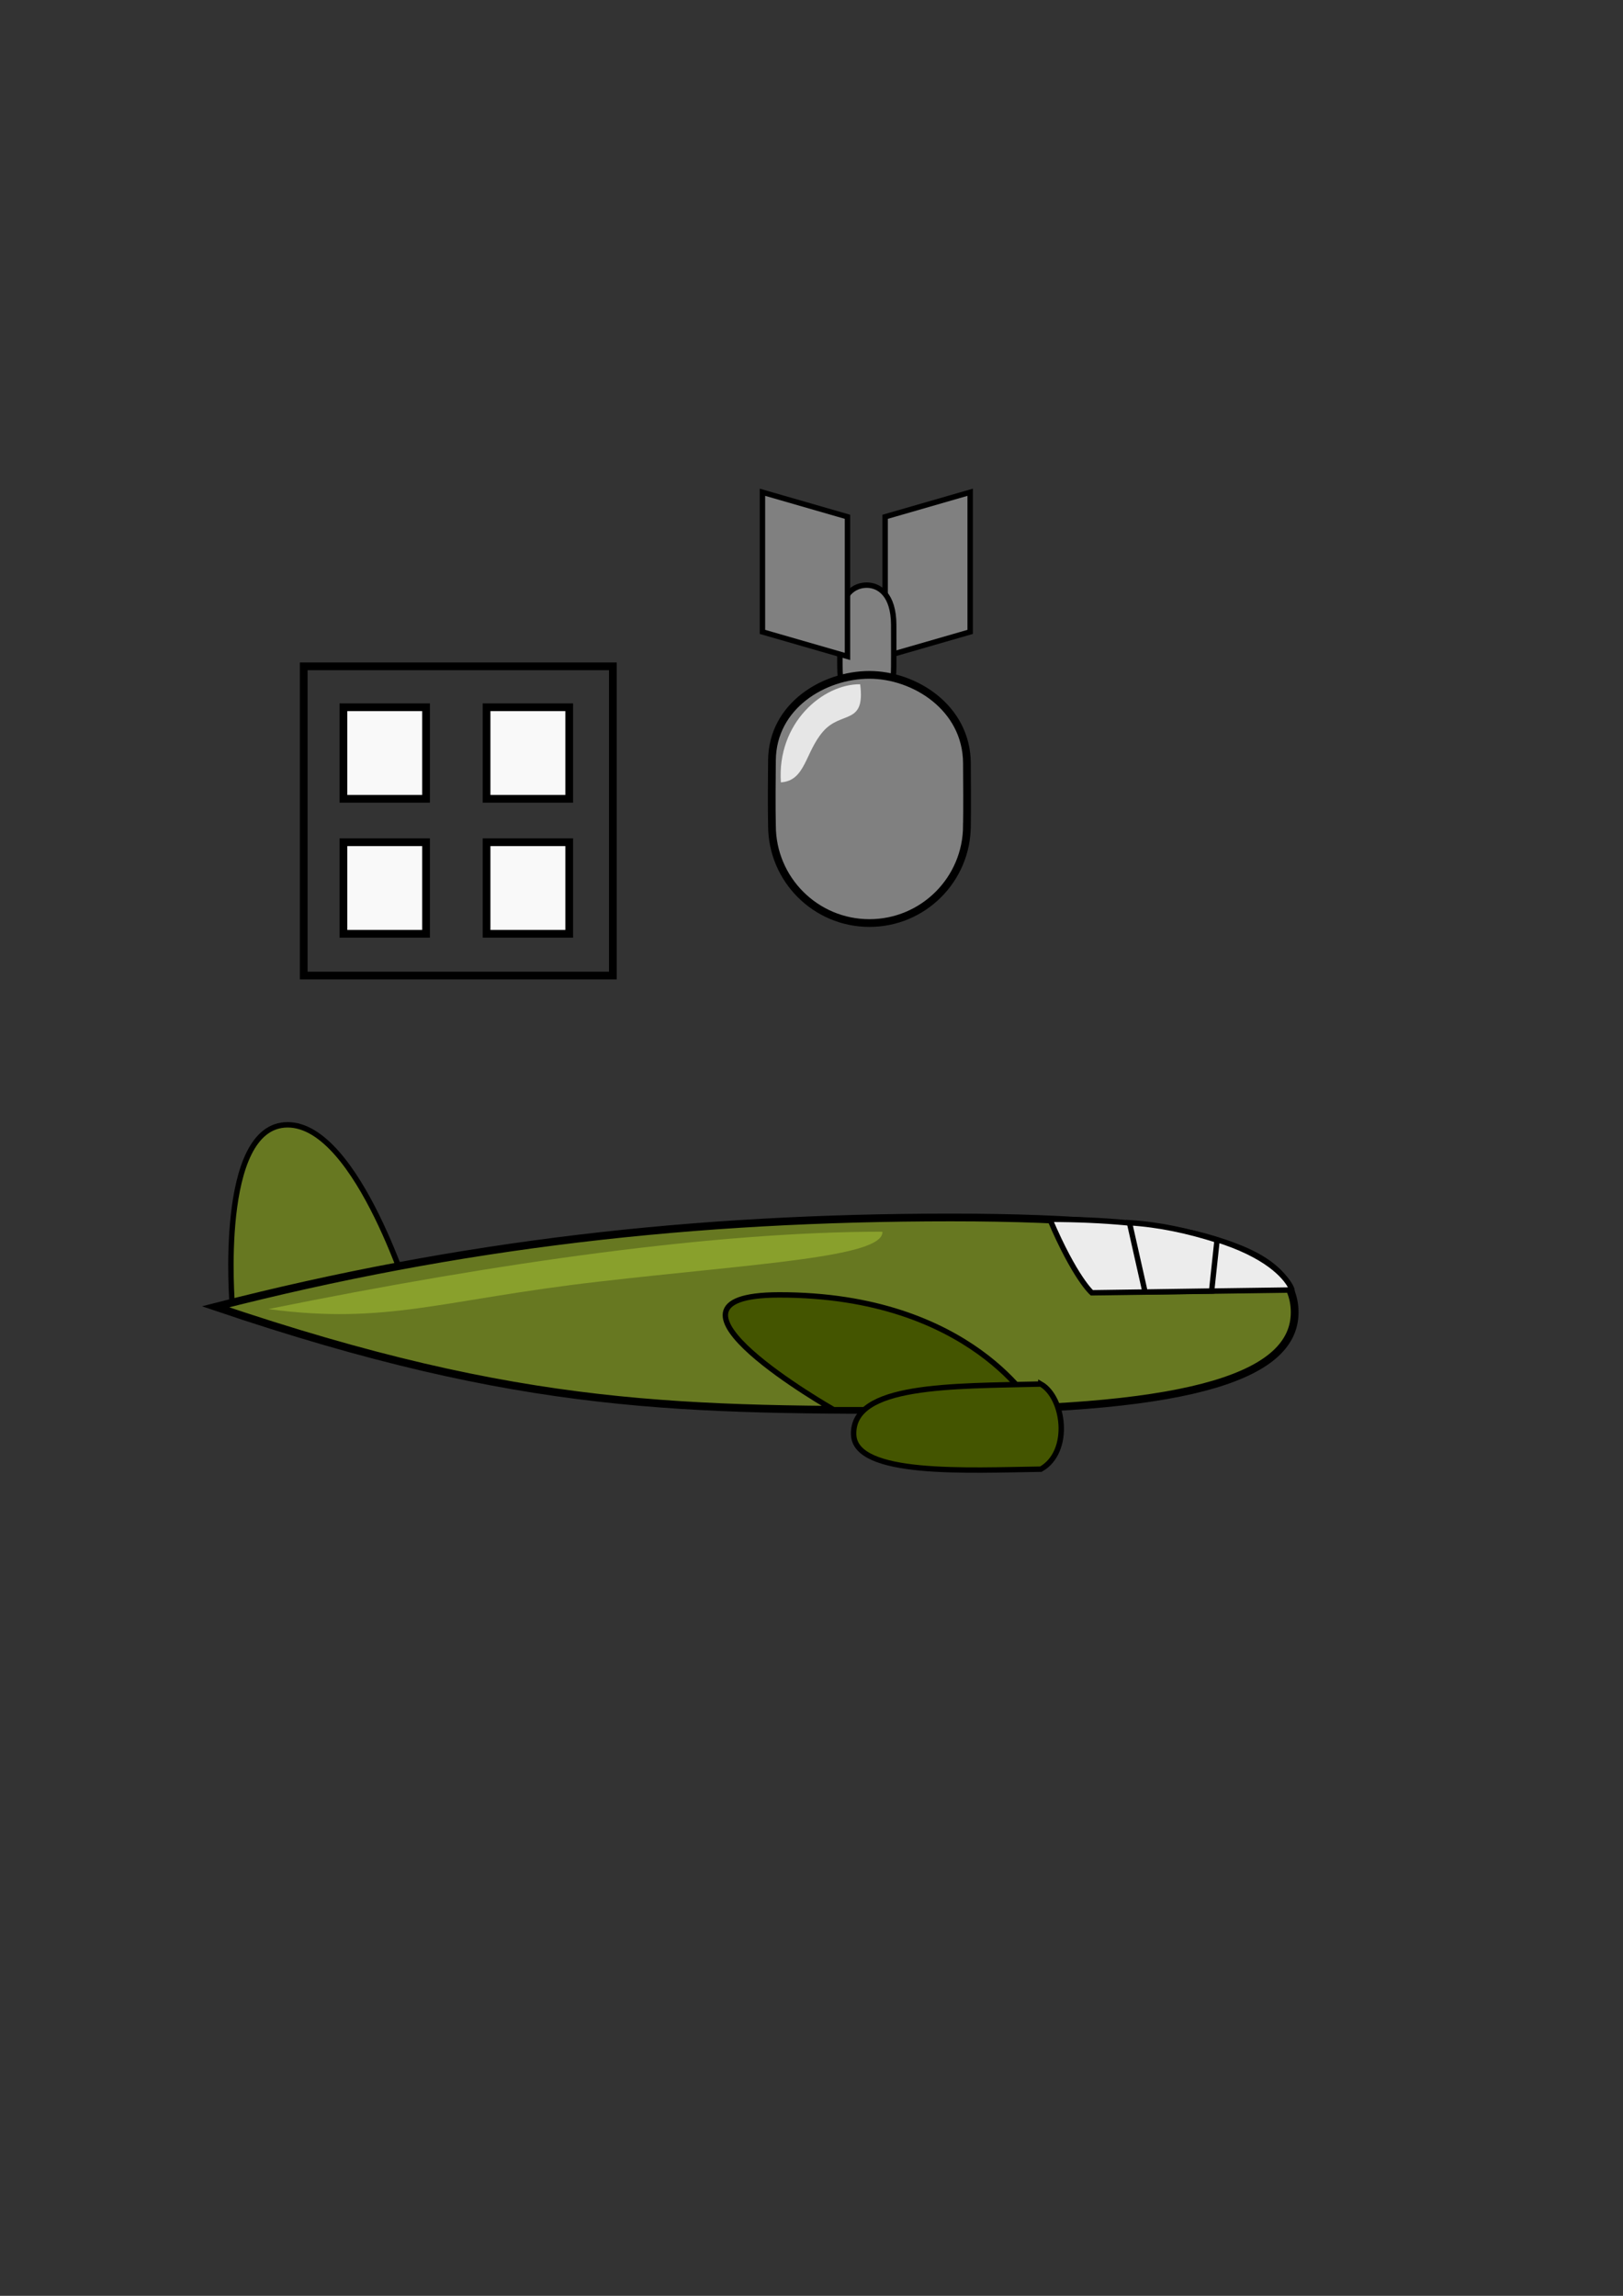 <?xml version="1.0" encoding="UTF-8" standalone="no"?>
<!-- Created with Inkscape (http://www.inkscape.org/) -->

<svg
   width="210mm"
   height="297mm"
   viewBox="0 0 210 297"
   version="1.1"
   id="svg5"
   inkscape:version="1.2.2 (732a01da63, 2022-12-09)"
   sodipodi:docname="bomber_all.svg"
   xmlns:inkscape="http://www.inkscape.org/namespaces/inkscape"
   xmlns:sodipodi="http://sodipodi.sourceforge.net/DTD/sodipodi-0.dtd"
   xmlns="http://www.w3.org/2000/svg"
   xmlns:svg="http://www.w3.org/2000/svg">
  <rect x="0" y="0" width="210" height="297" fill="#333333" stroke="none"/>
  <sodipodi:namedview
     id="namedview7"
     pagecolor="#ffffff"
     bordercolor="#000000"
     borderopacity="0.25"
     inkscape:showpageshadow="2"
     inkscape:pageopacity="0.0"
     inkscape:pagecheckerboard="0"
     inkscape:deskcolor="#d1d1d1"
     inkscape:document-units="mm"
     showgrid="false"
     inkscape:zoom="2.9219978"
     inkscape:cx="305.2706"
     inkscape:cy="649.89783"
     inkscape:window-width="2880"
     inkscape:window-height="1514"
     inkscape:window-x="2869"
     inkscape:window-y="-11"
     inkscape:window-maximized="1"
     inkscape:current-layer="layer1" />
  <defs
     id="defs2" />
  <g
     inkscape:label="Layer 1"
     inkscape:groupmode="layer"
     id="layer1">
    <rect
       style="fill:none;stroke-width:1;stroke:#000000;stroke-opacity:1"
       id="rect792"
       width="40"
       height="40"
       x="39.298"
       y="86.202" />
    <rect
       style="fill:#f9f9f9;stroke:#000000;stroke-width:1;stroke-opacity:1"
       id="rect1209"
       width="10.693"
       height="11.845"
       x="44.435"
       y="91.496" />
    <rect
       style="fill:#f9f9f9;stroke:#000000;stroke-width:1;stroke-opacity:1"
       id="rect2043"
       width="10.693"
       height="11.845"
       x="62.956"
       y="91.496" />
    <rect
       style="fill:#f9f9f9;stroke:#000000;stroke-width:1;stroke-opacity:1"
       id="rect2771"
       width="10.693"
       height="11.845"
       x="44.435"
       y="108.958" />
    <rect
       style="fill:#f9f9f9;stroke:#000000;stroke-width:1;stroke-opacity:1"
       id="rect2773"
       width="10.693"
       height="11.845"
       x="62.956"
       y="108.958" />
    <g
       id="g7261">
      <path
         id="path6528"
         style="fill:#808080;stroke:#000000;stroke-width:0.7"
         d="m 125.53,63.681 -11.002,3.175 v 18.064 l 11.002,-3.175 z"
         sodipodi:nodetypes="ccccc" />
      <path
         id="path6126"
         style="fill:#808080;stroke:#000000;stroke-width:0.7;stroke-dasharray:none"
         d="m 115.637,86.272 c 0,3.779 -1.558,6.842 -3.48,6.842 -1.922,0 -3.48,-3.063 -3.48,-6.842 0,-0.593 -0.019,-1.816 -3e-5,-5.646 0.019,-3.83 1.859,-4.928 3.48,-4.928 1.604,0 3.465,1.231 3.48,5.126 0.014,3.894 2e-5,4.823 2e-5,5.449 z"
         sodipodi:nodetypes="ssszszs" />
      <path
         id="path4463"
         style="fill:#808080;stroke:#000000"
         d="m 125.11,106.798 c 0,6.966 -5.647,12.613 -12.613,12.613 -6.966,0 -12.613,-5.647 -12.613,-12.613 0,-1.093 -0.071,-1.397 -1.42e-4,-8.457 0.071,-7.06 6.74,-11.036 12.614,-11.036 5.813,-10e-7 12.562,4.221 12.613,11.4 0.052,7.179 4e-5,6.94 4e-5,8.093 z"
         sodipodi:nodetypes="ssszszs" />
      <path
         id="path6123"
         style="fill:#e6e6e6;stroke:none"
         d="m 106.51,94.617 c -2.358,2.705 -2.259,6.386 -5.474,6.595 -0.513,-7.702 5.448,-12.739 10.26,-12.693 0.692,5.346 -2.428,3.394 -4.786,6.099 z"
         sodipodi:nodetypes="zccz" />
      <path
         id="rect6180"
         style="fill:#808080;stroke:#000000;stroke-width:0.7"
         d="m 98.653,63.681 11.002,3.175 v 18.064 l -11.002,-3.175 z"
         sodipodi:nodetypes="ccccc" />
    </g>
    <g
       id="g11928">
      <path
         id="path8951"
         style="fill:#677821;stroke:#000000;stroke-width:0.7"
         d="m 53.424,169.145 -23.362,-0.181 c 0,0 -1.998,-23.452 7.153,-23.452 9.152,0 16.208,23.633 16.208,23.633 z"
         sodipodi:nodetypes="ccsc" />
      <path
         id="path8896"
         style="fill:#677821;stroke:#000000;stroke-width:1;stroke-dasharray:none"
         d="m 167.515,169.779 c 1e-5,7.951 -12.471,12.629 -45.727,12.629 -33.256,0 -53.877,0.212 -93.899,-13.353 31.692,-8.132 61.911,-11.556 95.167,-11.556 33.256,0 44.459,4.329 44.459,12.281 z"
         sodipodi:nodetypes="sscss" />
      <path
         id="path8954"
         style="fill:#445500;stroke:#000000;stroke-width:0.7"
         d="m 133.939,182.365 -26.078,-1e-5 c 0,0 -26.084,-14.826 -7.063,-14.85 25.031,-0.032 33.141,14.85 33.141,14.85 z"
         sodipodi:nodetypes="ccsc" />
      <path
         id="path8956"
         style="fill:#445500;stroke:#000000;stroke-width:0.7;stroke-dasharray:none"
         d="m 134.679,179.048 c 3.02,1.719 3.979,8.758 -10e-6,11.012 -9.492,0.136 -24.058,0.931 -24.226,-4.479 -0.204,-6.542 12.707,-6.245 24.226,-6.532 z"
         sodipodi:nodetypes="ccsc" />
      <path
         id="path9684"
         style="fill:#ececec;stroke:#000000;stroke-width:0.7"
         d="m 167.17,166.881 -25.897,0.362 c 0,0 -2.179,-1.877 -5.433,-9.508 28.688,0.059 31.389,9.172 31.33,9.145 z"
         sodipodi:nodetypes="cccc" />
      <path
         id="rect9738"
         style="fill:#ececec;stroke:#000000;stroke-width:0.7"
         d="m 146.143,158.18 c 3.857,0.235 7.646,1.068 11.333,2.241 l -0.704,6.595 -8.612,0.128 z"
         sodipodi:nodetypes="ccccc" />
      <path
         id="path10467"
         style="fill:#89a02c;stroke:none;stroke-width:0.451;stroke-dasharray:none"
         d="m 77.416,165.807 c -20.314,2.339 -27.279,5.591 -42.693,3.544 30.177,-6.116 58.143,-10.011 79.453,-10.011 0.178,3.317 -16.446,4.127 -36.76,6.467 z"
         sodipodi:nodetypes="zccz" />
    </g>
  </g>
</svg>
